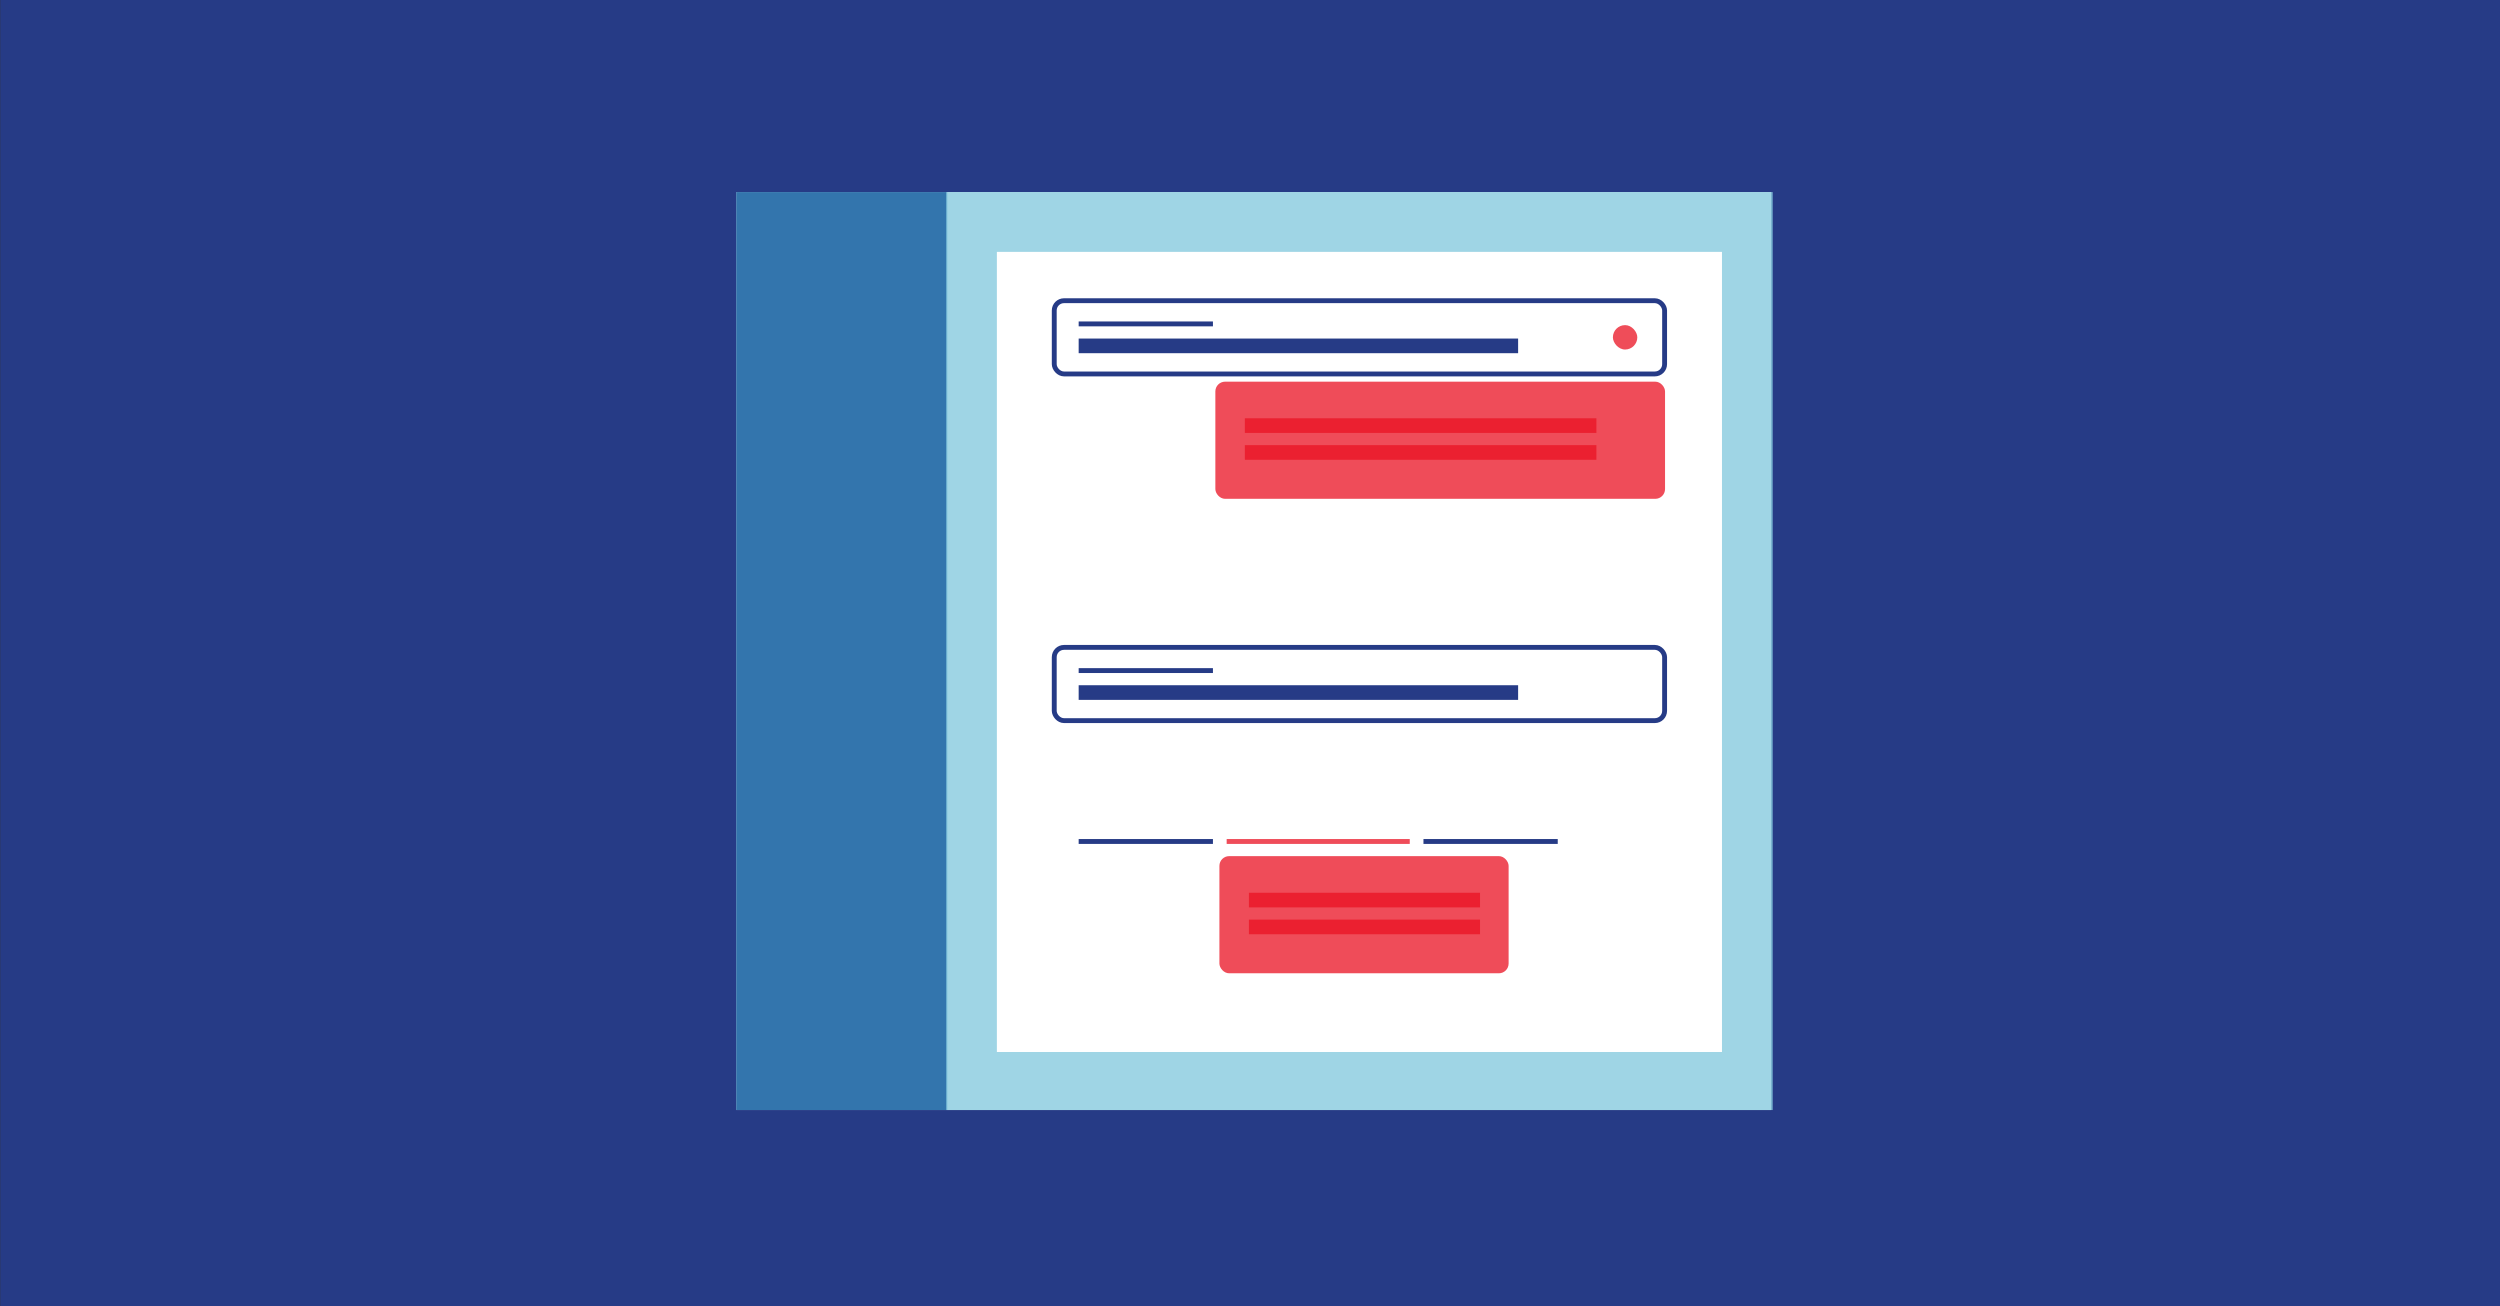 <svg id="Layer_1" data-name="Layer 1" xmlns="http://www.w3.org/2000/svg" viewBox="0 0 1024 535"><rect x="0" y="0" width="1024" height="535" fill="#333333" stroke="none"/><defs><style>.cls-1{fill:#263b86;}.cls-2,.cls-5{fill:#fff;}.cls-2,.cls-3,.cls-4,.cls-7,.cls-9{isolation:isolate;}.cls-3{fill:#015399;}.cls-3,.cls-4{opacity:0.8;}.cls-4{fill:#87cade;}.cls-6{fill:none;stroke:#263b86;stroke-miterlimit:10;stroke-width:2px;}.cls-7,.cls-9{opacity:0.8;}.cls-8,.cls-9{fill:#eb2030;}</style></defs><title>dpl-hero</title><rect class="cls-1" x="0.09" width="1024" height="535"/><rect class="cls-2" x="301.55" y="78.67" width="423.9" height="376"/><rect class="cls-3" x="301.55" y="78.67" width="86.45" height="376"/><rect class="cls-4" x="387.55" y="78.67" width="338.55" height="376"/><rect class="cls-5" x="408.32" y="103.17" width="297" height="327.73"/><rect class="cls-6" x="431.82" y="123.17" width="250" height="30" rx="4" ry="4"/><g class="cls-7"><rect class="cls-8" x="660.64" y="133.17" width="10" height="10" rx="5" ry="5"/></g><rect class="cls-1" x="441.82" y="138.67" width="180" height="6"/><rect class="cls-1" x="441.82" y="131.67" width="55" height="2"/><rect class="cls-9" x="502.44" y="343.67" width="75" height="2"/><rect class="cls-6" x="431.82" y="265.17" width="250" height="30" rx="4" ry="4"/><rect class="cls-1" x="441.82" y="280.67" width="180" height="6"/><rect class="cls-1" x="441.82" y="273.67" width="55" height="2"/><rect class="cls-1" x="441.82" y="343.67" width="55" height="2"/><rect class="cls-1" x="583.05" y="343.67" width="55" height="2"/><rect class="cls-9" x="497.81" y="156.33" width="184.19" height="47.99" rx="4" ry="4"/><rect class="cls-8" x="509.89" y="171.33" width="144" height="6"/><rect class="cls-8" x="509.89" y="182.33" width="144" height="6"/><rect class="cls-9" x="499.47" y="350.67" width="118.46" height="47.99" rx="4" ry="4"/><rect class="cls-8" x="511.55" y="365.67" width="94.67" height="6"/><rect class="cls-8" x="511.55" y="376.67" width="94.67" height="6"/></svg>